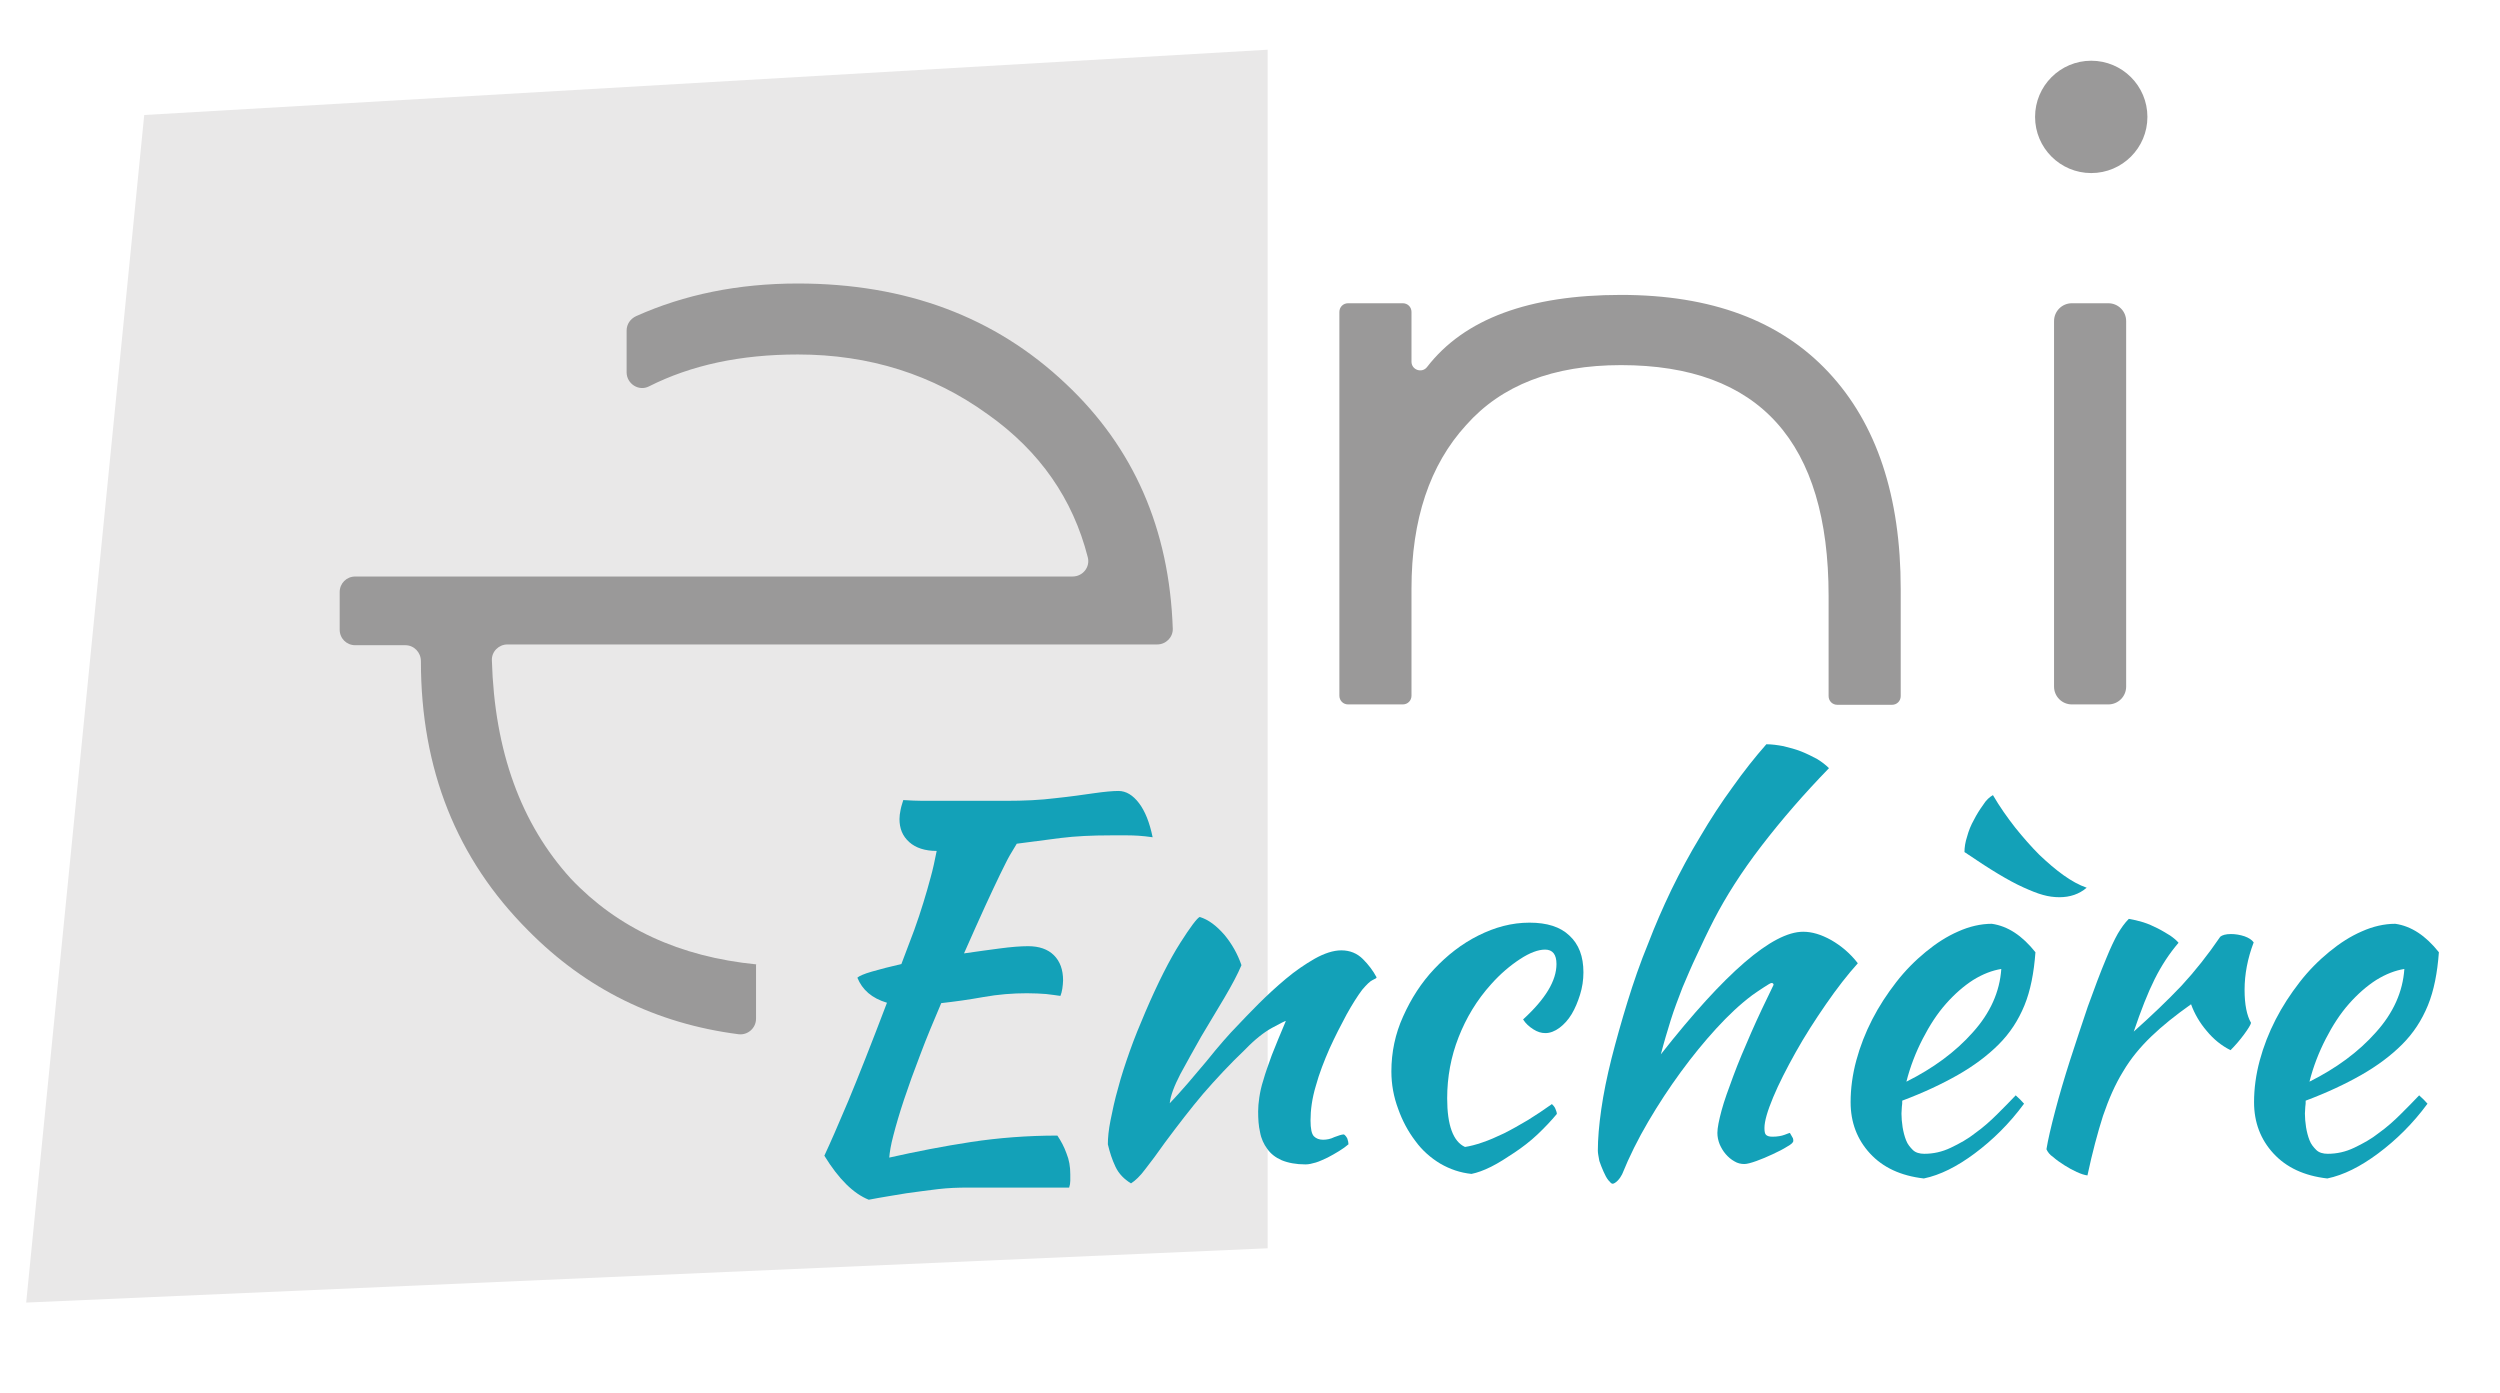 <?xml version="1.0" encoding="utf-8"?>
<!-- Generator: Adobe Illustrator 22.1.0, SVG Export Plug-In . SVG Version: 6.00 Build 0)  -->
<svg version="1.1" id="Calque_1" xmlns="http://www.w3.org/2000/svg" xmlns:xlink="http://www.w3.org/1999/xlink" x="0px" y="0px"
	 viewBox="0 0 658.7 366.9" style="enable-background:new 0 0 658.7 366.9;" xml:space="preserve">
<style type="text/css">
	.st0{fill:#E9E8E8;}
	.st1{fill:#9A9999;}
	.st2{fill:#13A1B8;}
</style>
<polygon class="st0" points="38,30.3 334,13.1 334,328.9 6.9,343.2 "/>
<path class="st1" d="M199.3,254.1c-20.2-2-36.5-9.5-48.9-22.6c-13.1-14.4-20.1-33.5-20.8-57.5c-0.1-2.3,1.8-4.2,4.1-4.2h0.5h2.3h4.1
	h164.3c2.3,0,4.2-1.9,4.1-4.2c-0.9-26.2-10.3-47.7-28.2-64.5c-18.6-17.6-42.1-26.4-70.6-26.4c-15.7,0-29.9,2.9-42.6,8.6
	c-1.5,0.7-2.5,2.1-2.5,3.8v11c0,3,3.2,5.1,5.9,3.7c11.1-5.6,24.1-8.4,39.2-8.4c18.9,0,35.6,5.3,50.1,15.8
	c13.7,9.7,22.4,22.3,26.3,37.6c0.7,2.6-1.3,5.1-4,5.1H165.1h-28.6h-1.4h-2.8H113H93.6c-2.3,0-4.1,1.8-4.1,4.1v9.9
	c0,2.3,1.8,4.1,4.1,4.1h13.2c2.3,0,4.1,1.9,4.1,4.2c0,0,0,0,0,0c0,28.5,9.4,52.1,28.3,71c15.1,15.3,33.6,24.5,55.4,27.3
	c2.4,0.3,4.6-1.6,4.6-4.1v-14.2L199.3,254.1L199.3,254.1z"/>
<path class="st1" d="M545.9,79.9h9.6c2.6,0,4.7,2.1,4.7,4.7v96.3c0,2.6-2.1,4.7-4.7,4.7h-9.6c-2.6,0-4.7-2.1-4.7-4.7V84.6
	C541.2,82,543.3,79.9,545.9,79.9z"/>
<path class="st1" d="M369.6,185.6c1.3,0,2.3-1,2.3-2.3v-28.2c0-18.2,4.8-32.6,14.4-43.1c9.3-10.5,22.9-15.8,40.8-15.8
	c36.5,0,54.7,20.3,54.7,60.8v26.4c0,1.3,1,2.3,2.3,2.3h14.4c1.3,0,2.3-1,2.3-2.3v-28.2c0-24.4-6.3-43.5-19-57.1
	s-30.9-20.4-54.7-20.4c-24.2,0-41.3,6.3-51.1,19c-1.3,1.7-4.1,0.8-4.1-1.4V82.2c0-1.3-1-2.3-2.3-2.3h-14.4c-1.3,0-2.3,1-2.3,2.3
	v101.1c0,1.3,1,2.3,2.3,2.3H369.6z"/>
<g>
	<path class="st2" d="M270.9,249.3c2.9,0,5.2,0.8,6.8,2.4c1.6,1.6,2.4,3.8,2.4,6.6c0,0.7-0.1,1.4-0.2,2.2c-0.1,0.7-0.3,1.4-0.5,1.9
		c-1.1-0.2-2.4-0.3-3.8-0.5c-1.4-0.1-3.1-0.2-5-0.2c-3.8,0-7.6,0.3-11.5,1s-7.5,1.2-11.1,1.6c-2,4.7-3.9,9.2-5.5,13.5
		c-1.7,4.4-3.1,8.3-4.3,11.9s-2.1,6.7-2.8,9.4c-0.7,2.6-1,4.6-1.1,5.9c7.1-1.6,14.3-3,21.5-4.1c7.2-1.1,14.9-1.7,22.8-1.7
		c1,1.5,1.8,3,2.4,4.7c0.7,1.7,1,3.5,1,5.5c0,0.5,0,1.1,0,1.7s-0.1,1.2-0.3,1.8c-2.5,0-5,0-7.8,0c-2.7,0-6.3,0-10.7,0
		c-2.9,0-5.6,0-8.2,0s-5.2,0.1-7.8,0.4s-5.4,0.7-8.4,1.1c-2.9,0.5-6.3,1-9.9,1.7c-4-1.6-7.9-5.4-11.7-11.6c1.5-3.2,3.6-8,6.3-14.4
		c2.7-6.5,6.1-15.1,10.2-25.9c-4-1.2-6.5-3.4-7.8-6.6c0.4-0.4,1.7-1,3.8-1.6s4.7-1.3,7.8-2c1.3-3.4,2.4-6.4,3.4-9
		c0.9-2.5,1.7-4.9,2.4-7.2c0.7-2.2,1.3-4.4,1.9-6.6c0.6-2.1,1.1-4.5,1.6-7c-3.1,0-5.5-0.8-7.2-2.3c-1.8-1.6-2.6-3.6-2.6-6.1
		c0-0.7,0.1-1.6,0.3-2.5c0.2-1,0.5-1.8,0.7-2.5c1.8,0.1,3.4,0.2,5.1,0.2c1.6,0,3.8,0,6.4,0c5.5,0,10.7,0,15.5,0s9.2-0.2,13.1-0.7
		c3.9-0.4,7.3-0.9,10.1-1.3c2.8-0.4,5-0.6,6.5-0.6c2,0,3.8,1.1,5.4,3.2s2.8,5.1,3.6,9c-2.7-0.4-4.9-0.5-6.6-0.5s-3.2,0-4.5,0
		c-4.8,0-9.2,0.2-13.2,0.7s-7.8,1-11.5,1.5c-0.5,0.8-1.1,1.8-1.8,3s-1.5,2.9-2.6,5.1c-1.1,2.2-2.3,4.9-3.9,8.3
		c-1.5,3.3-3.4,7.5-5.6,12.5c3.3-0.5,6.5-0.9,9.4-1.3C266.4,249.5,268.9,249.3,270.9,249.3z"/>
	<path class="st2" d="M316.1,241.6c2.3,0.7,4.4,2.3,6.5,4.7c2,2.4,3.5,5.1,4.5,8c-1,2.4-2.5,5.2-4.5,8.6c-2,3.3-4,6.7-6.1,10.2
		c-2,3.5-3.8,6.8-5.5,9.9c-1.6,3.1-2.6,5.7-2.8,7.7c1.4-1.5,3-3.2,4.7-5.2s3.4-4,5-5.9c1.6-2,3.1-3.8,4.5-5.4s2.5-2.8,3.3-3.6
		c1.7-1.8,3.6-3.8,5.9-6.1c2.3-2.3,4.7-4.5,7.2-6.6s5-3.8,7.6-5.3c2.5-1.4,4.9-2.2,7-2.2c2.3,0,4.2,0.8,5.7,2.3s2.7,3.1,3.6,4.8
		c0,0.2-0.3,0.4-1,0.7c-0.7,0.3-1.6,1.2-2.8,2.6c-1.2,1.6-2.6,3.8-4.1,6.5c-1.5,2.8-3,5.7-4.5,9c-1.4,3.2-2.7,6.5-3.6,9.8
		c-1,3.3-1.4,6.4-1.4,9.1c0,2.2,0.3,3.6,0.9,4.2s1.4,0.9,2.4,0.9s2-0.2,3-0.7c1.1-0.4,1.9-0.7,2.5-0.7c0.3,0.2,0.6,0.5,0.9,1.1
		c0.2,0.6,0.3,1.1,0.3,1.5c-0.7,0.6-1.5,1.2-2.5,1.8c-1,0.6-2,1.2-3,1.7c-1.1,0.5-2.1,1-3.1,1.3s-1.9,0.5-2.7,0.5
		c-2.5,0-4.6-0.4-6.3-1.1c-1.6-0.7-2.9-1.7-3.8-3c-0.9-1.2-1.6-2.7-1.9-4.4c-0.4-1.7-0.5-3.5-0.5-5.5c0-1.1,0.1-2.2,0.3-3.6
		c0.2-1.3,0.5-2.9,1.1-4.7c0.5-1.8,1.3-4,2.2-6.5c1-2.5,2.2-5.5,3.7-9c-0.2,0-1.4,0.6-3.6,1.8c-2.2,1.2-4.6,3.1-7.1,5.7
		c-4.1,3.9-7.8,7.9-11.1,11.7c-3.3,3.9-6.6,8.2-10.1,12.9c-1.9,2.7-3.6,5-5.1,6.9c-1.4,1.9-2.7,3.1-3.8,3.8
		c-1.8-1.1-3.2-2.5-4.1-4.4s-1.5-3.8-2-5.9c0-1.7,0.2-3.8,0.7-6.3s1.1-5.4,2-8.5c0.8-3.1,1.9-6.4,3.1-9.8s2.6-6.8,4.1-10.3
		c3.3-7.7,6.4-13.8,9.2-18.2C313.6,244.3,315.4,241.9,316.1,241.6z"/>
	<path class="st2" d="M366.6,282.3c0-5,1-9.9,3.1-14.5c2.1-4.7,4.8-8.9,8.2-12.5c3.4-3.6,7.2-6.6,11.6-8.8s8.8-3.4,13.5-3.4
		c4.6,0,8.1,1.1,10.5,3.4c2.5,2.3,3.7,5.5,3.7,9.7c0,2-0.3,4-0.9,5.9s-1.3,3.6-2.2,5.1c-0.9,1.5-2,2.7-3.2,3.6s-2.5,1.4-3.7,1.4
		c-1.1,0-2.1-0.3-3.2-1s-2-1.5-2.7-2.6c5.9-5.4,8.8-10.2,8.8-14.6c0-2.5-1-3.8-3-3.8c-1.8,0-4,0.8-6.6,2.5s-5.2,3.9-7.6,6.6
		c-3.8,4.2-6.6,8.9-8.6,14s-3,10.5-3,16.1c0,7.1,1.6,11.4,4.7,12.8c1.3-0.2,2.9-0.6,4.6-1.2c1.8-0.6,3.6-1.4,5.7-2.4
		c2-1,4.1-2.2,6.3-3.5c2.1-1.3,4.2-2.7,6.3-4.2c0.3,0.3,0.7,0.7,0.9,1.2s0.4,1,0.4,1.4c-1.5,1.8-3.2,3.6-5.1,5.4s-4,3.4-6.1,4.8
		s-4.1,2.7-6.1,3.7s-3.7,1.6-5.2,1.9c-2.9-0.3-5.6-1.2-8.2-2.7c-2.5-1.5-4.8-3.5-6.6-6c-1.9-2.5-3.4-5.3-4.5-8.4
		C367.2,289,366.6,285.7,366.6,282.3z"/>
	<path class="st2" d="M421,303.2c0-3.1,0.3-6.7,0.9-10.9c0.6-4.2,1.5-8.6,2.7-13.4c1.2-4.7,2.6-9.7,4.2-14.9
		c1.6-5.2,3.4-10.4,5.5-15.5c1.8-4.7,3.8-9.3,6.1-14.1c2.3-4.7,4.8-9.4,7.6-14c2.7-4.6,5.5-8.9,8.5-13c2.9-4.1,5.9-7.9,8.9-11.3
		c1.4,0,2.9,0.2,4.5,0.5c1.6,0.4,3.2,0.8,4.7,1.4c1.5,0.6,2.9,1.3,4.2,2c1.3,0.8,2.3,1.6,3.1,2.4c-6.6,6.8-12.5,13.6-17.8,20.5
		s-9.4,13.4-12.5,19.4c-1.7,3.3-3.2,6.5-4.5,9.3c-1.4,2.9-2.6,5.8-3.8,8.6c-1.1,2.9-2.2,5.7-3.1,8.6s-1.8,5.9-2.6,9
		c16.9-21.5,29.4-32.3,37.5-32.3c2.3,0,4.7,0.7,7.4,2.2c2.6,1.5,5,3.5,7,6.1c-2.7,3-5.5,6.6-8.4,10.8c-2.9,4.2-5.6,8.4-8,12.7
		c-2.4,4.3-4.4,8.2-5.9,11.8c-1.5,3.6-2.3,6.3-2.3,8.1c0,0.9,0.1,1.5,0.4,1.8s0.8,0.5,1.7,0.5c1.3,0,2.4-0.2,3.2-0.5
		c0.8-0.3,1.3-0.5,1.4-0.5c0.4,0.7,0.7,1.2,0.8,1.4c0.1,0.3,0.1,0.5,0.1,0.7c0,0.4-0.5,0.9-1.6,1.5c-1.1,0.7-2.3,1.3-3.8,2
		s-2.9,1.3-4.3,1.8s-2.5,0.8-3.2,0.8c-0.9,0-1.8-0.2-2.6-0.7c-0.9-0.5-1.6-1.1-2.3-1.9s-1.2-1.7-1.6-2.6c-0.4-1-0.6-2-0.6-3
		c0-1.3,0.4-3.3,1.1-5.9s1.8-5.6,3.1-9.1c1.3-3.5,2.9-7.3,4.7-11.4c1.8-4.1,3.8-8.3,5.9-12.6c0-0.3-0.2-0.5-0.5-0.5s-0.9,0.4-2,1.1
		s-2.1,1.4-3.1,2.1c-3.2,2.4-6.3,5.3-9.5,8.8s-6.3,7.3-9.3,11.4s-5.9,8.5-8.6,13.1s-5,9.2-6.9,13.9c-0.3,0.6-0.7,1.2-1.2,1.7
		s-1,0.8-1.3,0.8s-0.6-0.3-1.1-0.9s-0.9-1.4-1.3-2.3s-0.8-1.9-1.1-2.8C421.2,304.7,421,303.9,421,303.2z"/>
	<path class="st2" d="M536.3,250.9c-0.4,5.4-1.3,10.1-2.9,14c-1.6,3.9-3.8,7.3-6.8,10.3c-2.9,2.9-6.5,5.6-10.7,8s-9.1,4.7-14.7,6.8
		c0,0.5,0,1.1-0.1,1.6c0,0.6-0.1,1.2-0.1,1.8c0,1.1,0.1,2.3,0.3,3.6c0.2,1.2,0.5,2.4,0.9,3.4c0.4,1.1,1.1,1.9,1.8,2.6s1.8,1,3,1
		c2.4,0,4.7-0.5,7-1.6c2.3-1.1,4.5-2.3,6.5-3.9c2.1-1.5,4-3.2,5.8-5s3.4-3.4,4.8-4.9c0.9,0.8,1.6,1.5,2.2,2.2
		c-3.9,5.3-8.3,9.6-13,13.1s-9.1,5.7-13.4,6.6c-6.1-0.7-10.8-2.9-14.2-6.6c-3.4-3.7-5.1-8.2-5.1-13.5c0-3.6,0.5-7.3,1.5-11
		s2.4-7.3,4.2-10.8c1.8-3.5,3.9-6.7,6.3-9.8c2.4-3.1,5-5.7,7.8-8s5.6-4.1,8.6-5.4c2.9-1.3,5.9-2,8.8-2
		C529,244,532.8,246.5,536.3,250.9z M527.3,255.3c-2.4,0.4-4.8,1.3-7.4,2.9c-2.5,1.6-4.9,3.7-7.2,6.3c-2.3,2.6-4.3,5.7-6.1,9.2
		c-1.8,3.5-3.3,7.3-4.3,11.3c7-3.5,12.9-7.8,17.5-13C524.4,266.9,526.9,261.3,527.3,255.3z M525.1,209.5c1.8,3.1,3.8,5.9,5.9,8.6
		c2.1,2.6,4.2,5,6.3,7.1c2.2,2.1,4.3,3.9,6.4,5.4c2.1,1.5,4.1,2.6,6.1,3.3c-2,1.7-4.4,2.5-7.2,2.5c-1.4,0-2.9-0.2-4.3-0.6
		c-1.5-0.4-3.2-1.1-5.2-2s-4.2-2.1-6.7-3.6s-5.4-3.4-8.8-5.7c0-1.2,0.2-2.6,0.7-4.1c0.4-1.5,1-3,1.8-4.4c0.7-1.4,1.6-2.8,2.4-3.9
		C523.3,210.8,524.2,210,525.1,209.5z"/>
	<path class="st2" d="M539.2,302.8c0.4-2.5,1.2-5.9,2.3-10.1s2.4-8.6,3.9-13.3c1.5-4.7,3.1-9.4,4.7-14.2c1.7-4.7,3.3-9,4.9-12.8
		c1.1-2.7,2.1-4.8,3-6.4c0.9-1.5,1.8-2.8,2.9-3.9c1.2,0.2,2.5,0.5,3.8,0.9s2.6,1,3.8,1.6s2.3,1.3,3.3,1.9c1,0.7,1.7,1.3,2.2,1.9
		c-2.4,2.8-4.5,6-6.3,9.6c-1.8,3.6-3.6,8.2-5.5,13.8c4.7-4.2,8.9-8.2,12.6-12.1c3.6-3.9,7-8.2,10.2-12.9c0.5-0.4,1.4-0.7,2.8-0.7
		c1.2,0,2.4,0.2,3.6,0.6c1.1,0.4,1.9,0.9,2.4,1.6c-1.6,4.2-2.4,8.4-2.4,12.5c0,3.9,0.6,6.8,1.7,8.7c-0.1,0.5-0.7,1.5-1.8,3
		s-2.3,2.9-3.6,4.2c-2.4-1.2-4.5-2.9-6.3-5.1c-1.8-2.1-3.2-4.5-4.1-7c-4.1,2.9-7.6,5.7-10.5,8.5s-5.4,5.8-7.4,9.2
		c-2.1,3.4-3.8,7.3-5.3,11.7c-1.4,4.4-2.8,9.6-4.1,15.7c-0.8-0.1-1.7-0.4-2.8-0.9s-2.2-1.1-3.3-1.8c-1.1-0.7-2.1-1.4-3-2.2
		C540.1,304.3,539.5,303.5,539.2,302.8z"/>
	<path class="st2" d="M642.6,250.9c-0.4,5.4-1.3,10.1-2.9,14c-1.6,3.9-3.8,7.3-6.8,10.3c-2.9,2.9-6.5,5.6-10.7,8s-9.1,4.7-14.7,6.8
		c0,0.5,0,1.1-0.1,1.6c0,0.6-0.1,1.2-0.1,1.8c0,1.1,0.1,2.3,0.3,3.6c0.2,1.2,0.5,2.4,0.9,3.4c0.4,1.1,1.1,1.9,1.8,2.6s1.8,1,3,1
		c2.4,0,4.7-0.5,7-1.6s4.5-2.3,6.5-3.9c2.1-1.5,4-3.2,5.8-5s3.4-3.4,4.8-4.9c0.9,0.8,1.6,1.5,2.2,2.2c-3.9,5.3-8.3,9.6-13,13.1
		s-9.1,5.7-13.4,6.6c-6.1-0.7-10.8-2.9-14.2-6.6s-5.1-8.2-5.1-13.5c0-3.6,0.5-7.3,1.5-11s2.4-7.3,4.2-10.8s3.9-6.7,6.3-9.8
		c2.4-3.1,5-5.7,7.8-8s5.6-4.1,8.6-5.4c2.9-1.3,5.9-2,8.8-2C635.3,244,639.1,246.5,642.6,250.9z M633.5,255.3
		c-2.4,0.4-4.8,1.3-7.4,2.9c-2.5,1.6-4.9,3.7-7.2,6.3s-4.3,5.7-6.1,9.2s-3.3,7.3-4.3,11.3c7-3.5,12.9-7.8,17.5-13
		C630.6,266.9,633.1,261.3,633.5,255.3z"/>
</g>
<circle class="st1" cx="551" cy="30.8" r="14.8"/>
</svg>
